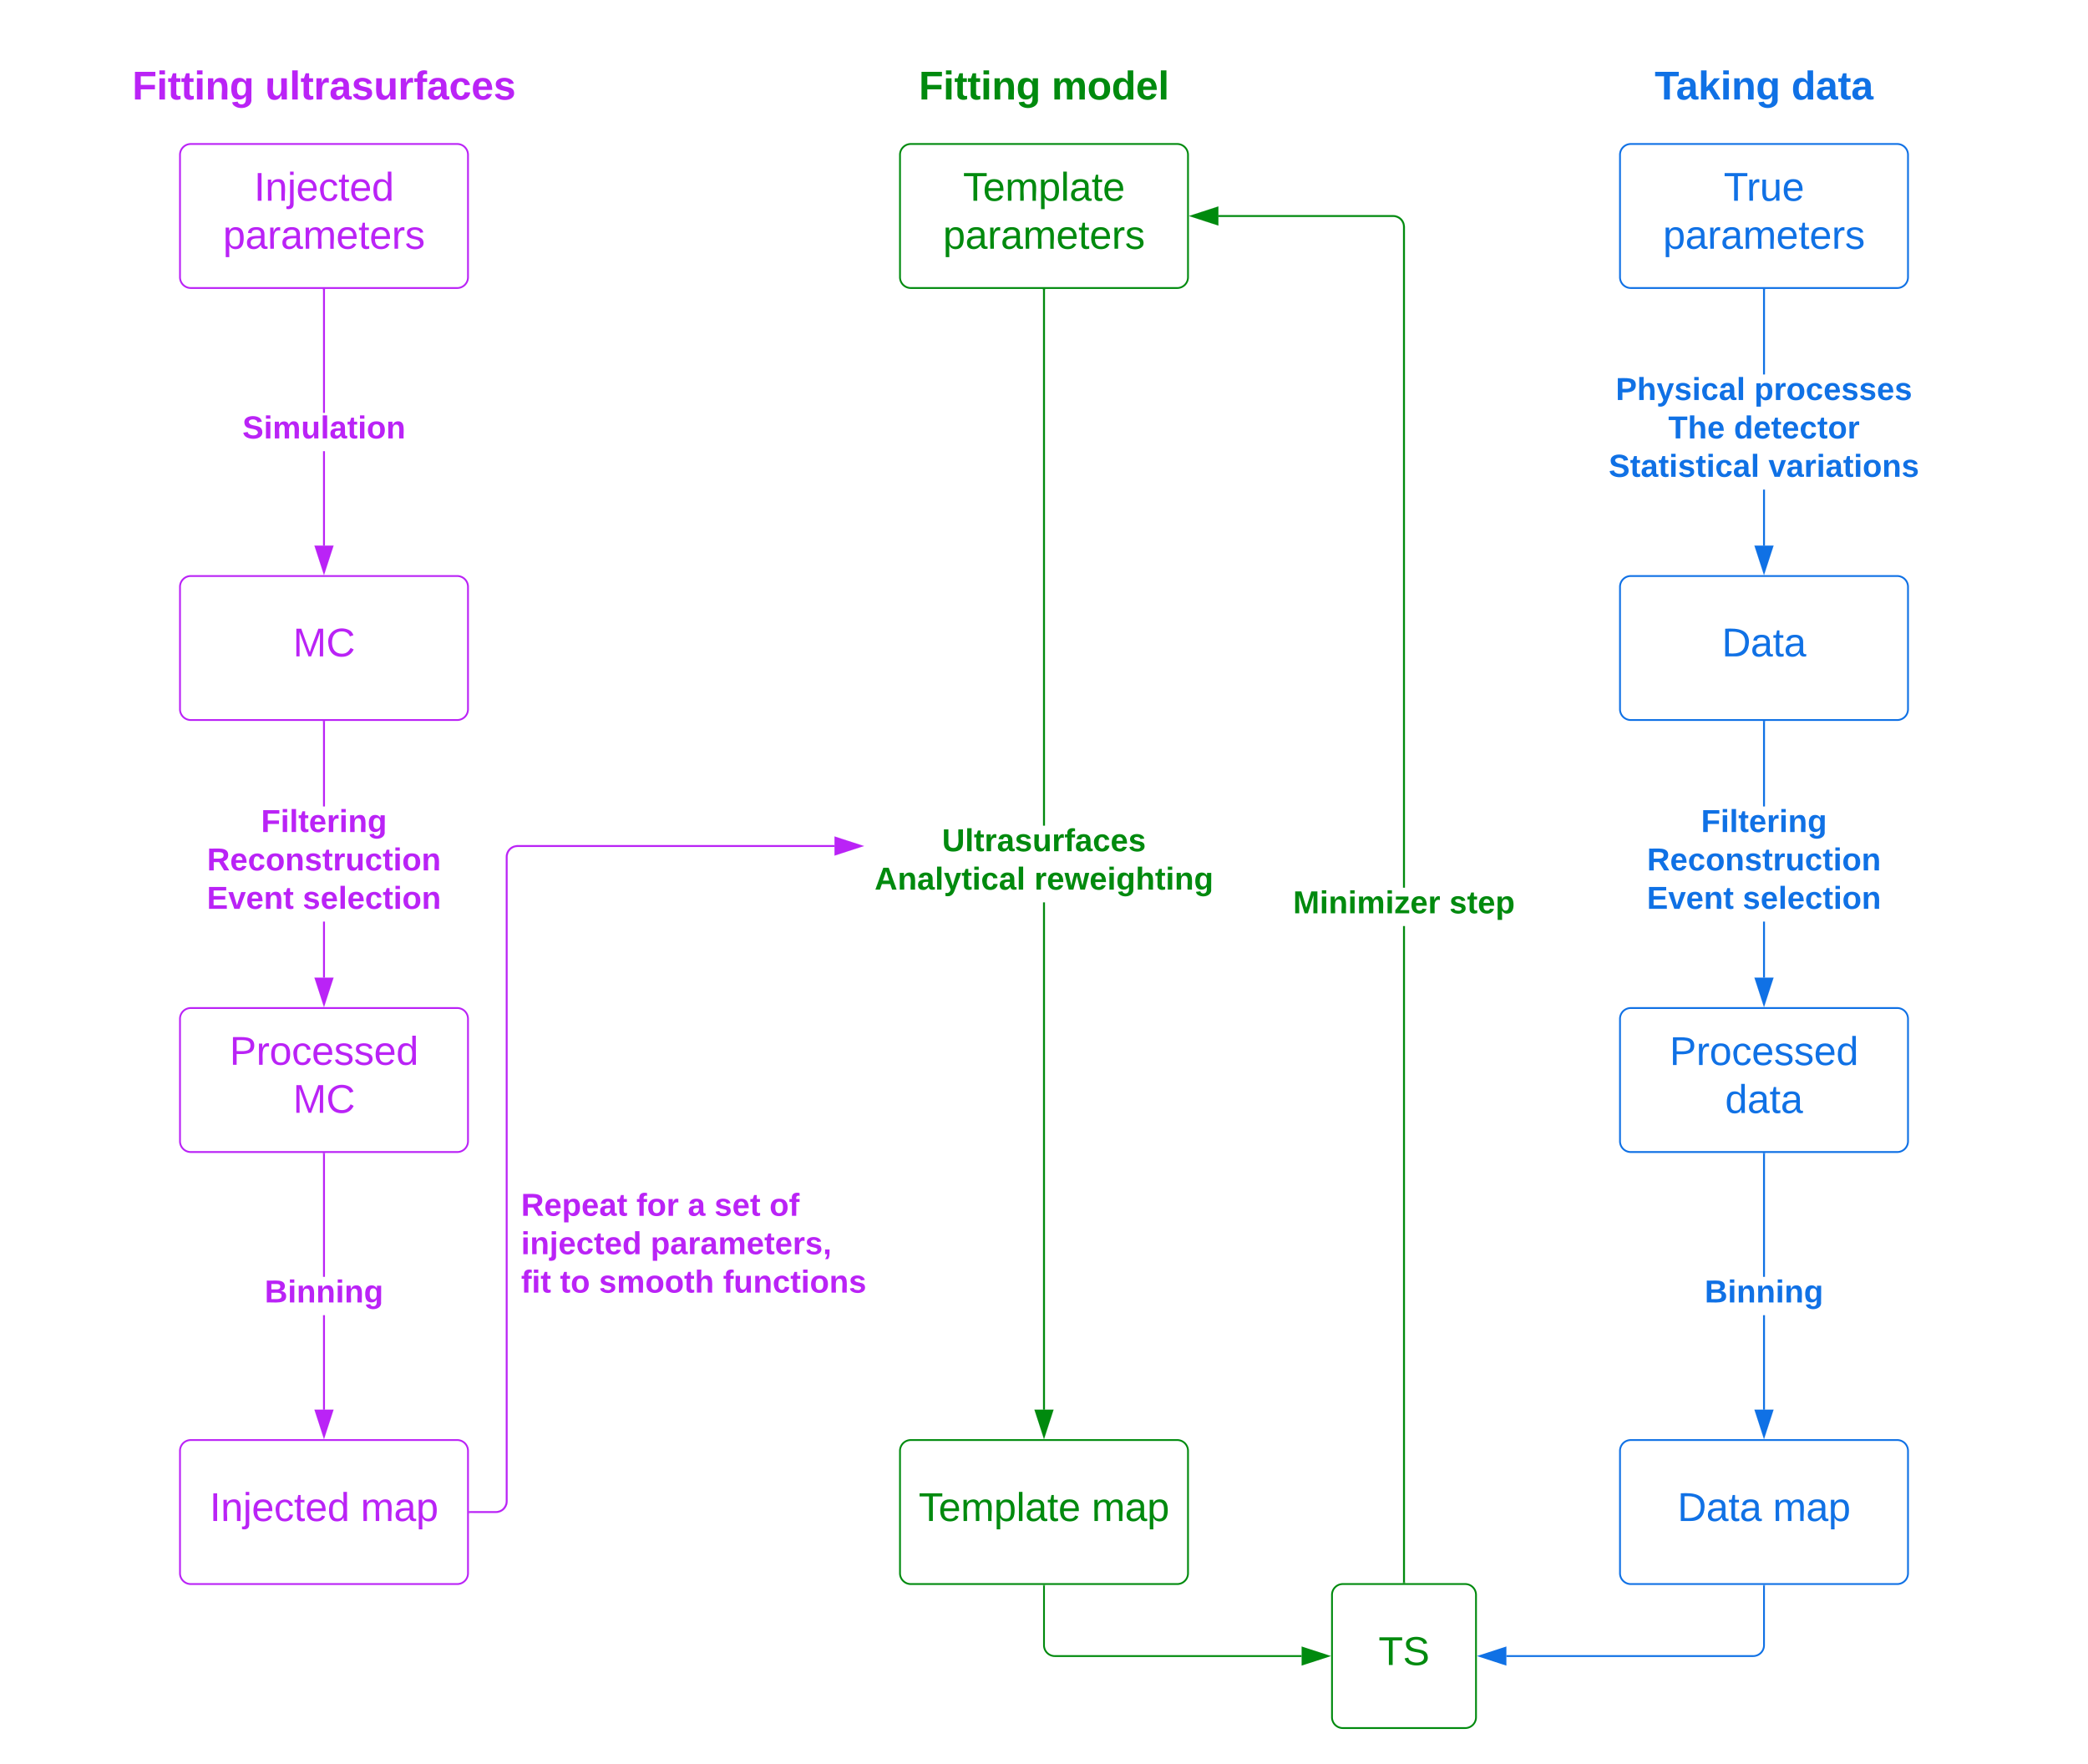 <svg xmlns="http://www.w3.org/2000/svg" xmlns:xlink="http://www.w3.org/1999/xlink" xmlns:lucid="lucid" width="1160" height="980"><g transform="translate(500 -480)" lucid:page-tab-id="0_0"><path d="M80.5 1263.12h-1v-281.8h1zm0-324.45h-1V641h1z" stroke="#008a0e" stroke-width=".05" fill="#008a0e"/><path d="M80.5 641h-1v-.5h1z" fill="#008a0e"/><path d="M80.53 641.04h-1.06v-.56h1.06zm-1-.5v.45h.94v-.48z" stroke="#008a0e" stroke-width=".05" fill="#008a0e"/><path d="M80 1277.88l-4.64-14.27 9.28.02z" fill="#008a0e"/><path d="M80 1279.5l-5.32-16.38h10.64zm-3.95-15.38l3.95 12.14 3.95-12.14z" stroke="#008a0e" stroke-width=".05" fill="#008a0e"/><use xlink:href="#a" transform="matrix(1,0,0,1,-14.123,938.667) translate(37.437 14.222)"/><use xlink:href="#b" transform="matrix(1,0,0,1,-14.123,938.667) translate(0.005 35.556)"/><use xlink:href="#c" transform="matrix(1,0,0,1,-14.123,938.667) translate(88.746 35.556)"/><path d="M0 566a6 6 0 0 1 6-6h148a6 6 0 0 1 6 6v68a6 6 0 0 1-6 6H6a6 6 0 0 1-6-6z" stroke="#008a0e" fill="#fff"/><use xlink:href="#d" transform="matrix(1,0,0,1,5,565) translate(30.031 26.528)"/><use xlink:href="#e" transform="matrix(1,0,0,1,5,565) translate(18.92 53.194)"/><path d="M400 566a6 6 0 0 1 6-6h148a6 6 0 0 1 6 6v68a6 6 0 0 1-6 6H406a6 6 0 0 1-6-6z" stroke="#1071e5" fill="#fff"/><use xlink:href="#f" transform="matrix(1,0,0,1,405,565) translate(52.623 26.528)"/><use xlink:href="#g" transform="matrix(1,0,0,1,405,565) translate(18.92 53.194)"/><path d="M0 1286a6 6 0 0 1 6-6h148a6 6 0 0 1 6 6v68a6 6 0 0 1-6 6H6a6 6 0 0 1-6-6z" stroke="#008a0e" fill="#fff"/><use xlink:href="#h" transform="matrix(1,0,0,1,5,1285) translate(5.37 39.965)"/><use xlink:href="#i" transform="matrix(1,0,0,1,5,1285) translate(101.481 39.965)"/><path d="M400 806a6 6 0 0 1 6-6h148a6 6 0 0 1 6 6v68a6 6 0 0 1-6 6H406a6 6 0 0 1-6-6z" stroke="#1071e5" fill="#fff"/><use xlink:href="#j" transform="matrix(1,0,0,1,405,805) translate(51.574 39.653)"/><path d="M400 1046a6 6 0 0 1 6-6h148a6 6 0 0 1 6 6v68a6 6 0 0 1-6 6H406a6 6 0 0 1-6-6z" stroke="#1071e5" fill="#fff"/><use xlink:href="#k" transform="matrix(1,0,0,1,405,1045) translate(22.562 26.653)"/><use xlink:href="#l" transform="matrix(1,0,0,1,405,1045) translate(53.395 53.319)"/><path d="M400 1286a6 6 0 0 1 6-6h148a6 6 0 0 1 6 6v68a6 6 0 0 1-6 6H406a6 6 0 0 1-6-6z" stroke="#1071e5" fill="#fff"/><use xlink:href="#m" transform="matrix(1,0,0,1,405,1285) translate(26.914 39.965)"/><use xlink:href="#n" transform="matrix(1,0,0,1,405,1285) translate(79.938 39.965)"/><path d="M240 1366a6 6 0 0 1 6-6h68a6 6 0 0 1 6 6v68a6 6 0 0 1-6 6h-68a6 6 0 0 1-6-6z" stroke="#008a0e" fill="#fff"/><use xlink:href="#o" transform="matrix(1,0,0,1,245,1365) translate(20.833 39.965)"/><path d="M480.5 783.12h-1V752h1zm0-95.12h-1v-47h1z" stroke="#1071e5" stroke-width=".05" fill="#1071e5"/><path d="M480.5 641h-1v-.5h1z" fill="#1071e5"/><path d="M480.52 641.04h-1.04v-.56h1.04zm-1-.5v.45h.96v-.48z" stroke="#1071e5" stroke-width=".05" fill="#1071e5"/><path d="M480 797.88l-4.63-14.26h9.26z" fill="#1071e5"/><path d="M480 799.5l-5.32-16.38h10.64zm-3.95-15.38l3.95 12.14 3.95-12.14z" stroke="#1071e5" stroke-width=".05" fill="#1071e5"/><use xlink:href="#p" transform="matrix(1,0,0,1,393.728,688) translate(3.882 14.222)"/><use xlink:href="#q" transform="matrix(1,0,0,1,393.728,688) translate(80.869 14.222)"/><use xlink:href="#r" transform="matrix(1,0,0,1,393.728,688) translate(33.091 35.556)"/><use xlink:href="#s" transform="matrix(1,0,0,1,393.728,688) translate(69.536 35.556)"/><use xlink:href="#t" transform="matrix(1,0,0,1,393.728,688) translate(0.005 56.889)"/><use xlink:href="#u" transform="matrix(1,0,0,1,393.728,688) translate(88.746 56.889)"/><path d="M480.5 1023.12h-1V992h1zm0-95.12h-1v-47h1z" stroke="#1071e5" stroke-width=".05" fill="#1071e5"/><path d="M480.5 881h-1v-.5h1z" fill="#1071e5"/><path d="M480.52 881.04h-1.04v-.56h1.04zm-1-.5v.45h.96v-.48z" stroke="#1071e5" stroke-width=".05" fill="#1071e5"/><path d="M480 1037.88l-4.63-14.26h9.26z" fill="#1071e5"/><path d="M480 1039.5l-5.32-16.38h10.64zm-3.95-15.38l3.95 12.14 3.95-12.14z" stroke="#1071e5" stroke-width=".05" fill="#1071e5"/><use xlink:href="#v" transform="matrix(1,0,0,1,414.938,928) translate(30.104 14.222)"/><use xlink:href="#w" transform="matrix(1,0,0,1,414.938,928) translate(0.079 35.556)"/><use xlink:href="#x" transform="matrix(1,0,0,1,414.938,928) translate(0.005 56.889)"/><use xlink:href="#y" transform="matrix(1,0,0,1,414.938,928) translate(53.24 56.889)"/><path d="M480.5 1263.12h-1v-52.45h1zm0-73.8h-1V1121h1z" stroke="#1071e5" stroke-width=".05" fill="#1071e5"/><path d="M480.5 1121h-1v-.5h1z" fill="#1071e5"/><path d="M480.52 1121.04h-1.04v-.57h1.04zm-1-.5v.45h.96v-.47z" stroke="#1071e5" stroke-width=".05" fill="#1071e5"/><path d="M480 1277.88l-4.63-14.26h9.26z" fill="#1071e5"/><path d="M480 1279.5l-5.32-16.38h10.64zm-3.95-15.38l3.95 12.14 3.95-12.14z" stroke="#1071e5" stroke-width=".05" fill="#1071e5"/><use xlink:href="#z" transform="matrix(1,0,0,1,447.037,1189.333) translate(0.005 14.222)"/><path d="M80 1361v33a6 6 0 0 0 6 6h137.12" stroke="#008a0e" fill="none"/><path d="M80.5 1361h-1v-.5h1z" stroke="#008a0e" stroke-width=".05" fill="#008a0e"/><path d="M237.88 1400l-14.26 4.63v-9.27z" stroke="#008a0e" fill="#008a0e"/><path d="M480 1361v33a6 6 0 0 1-6 6H336.88" stroke="#1071e5" fill="none"/><path d="M480.5 1361h-1v-.5h1z" stroke="#1071e5" stroke-width=".05" fill="#1071e5"/><path d="M322.12 1400l14.26-4.63v9.27z" stroke="#1071e5" fill="#1071e5"/><path d="M280.5 1359h-1V994.47h1zm-5.48-759.42l1 .24.93.4.87.52.78.66.66.78.53.87.38.94.24.98.08 1v367.16h-1V606.02l-.07-.88-.2-.84-.33-.8-.45-.73-.56-.66-.67-.55-.73-.45-.8-.33-.84-.2-.88-.07h-97.1v-1h97.14z" stroke="#008a0e" stroke-width=".05" fill="#008a0e"/><path d="M280.5 1359.5h-1v-.5h1z" fill="#008a0e"/><path d="M280.52 1359.53h-1.04v-.57h1.04zm-1-.52v.47h.96v-.46z" stroke="#008a0e" stroke-width=".05" fill="#008a0e"/><path d="M176.38 604.63L162.12 600l14.26-4.63z" fill="#008a0e"/><path d="M176.88 605.32L160.5 600l16.38-5.32zM163.74 600l12.14 3.95v-7.9z" stroke="#008a0e" stroke-width=".05" fill="#008a0e"/><use xlink:href="#A" transform="matrix(1,0,0,1,218.37,973.139) translate(0 14.222)"/><use xlink:href="#B" transform="matrix(1,0,0,1,218.37,973.139) translate(86.815 14.222)"/><path d="M-400 566a6 6 0 0 1 6-6h148a6 6 0 0 1 6 6v68a6 6 0 0 1-6 6h-148a6 6 0 0 1-6-6z" stroke="#ba23f6" fill="#fff"/><use xlink:href="#C" transform="matrix(1,0,0,1,-395,565) translate(36.142 26.528)"/><use xlink:href="#D" transform="matrix(1,0,0,1,-395,565) translate(18.92 53.194)"/><path d="M-400 806a6 6 0 0 1 6-6h148a6 6 0 0 1 6 6v68a6 6 0 0 1-6 6h-148a6 6 0 0 1-6-6z" stroke="#ba23f6" fill="#fff"/><use xlink:href="#E" transform="matrix(1,0,0,1,-395,805) translate(57.778 39.653)"/><path d="M-400 1046a6 6 0 0 1 6-6h148a6 6 0 0 1 6 6v68a6 6 0 0 1-6 6h-148a6 6 0 0 1-6-6z" stroke="#ba23f6" fill="#fff"/><use xlink:href="#F" transform="matrix(1,0,0,1,-395,1045) translate(22.562 26.528)"/><use xlink:href="#G" transform="matrix(1,0,0,1,-395,1045) translate(57.778 53.194)"/><path d="M-400 1286a6 6 0 0 1 6-6h148a6 6 0 0 1 6 6v68a6 6 0 0 1-6 6h-148a6 6 0 0 1-6-6z" stroke="#ba23f6" fill="#fff"/><use xlink:href="#H" transform="matrix(1,0,0,1,-395,1285) translate(11.481 39.965)"/><use xlink:href="#I" transform="matrix(1,0,0,1,-395,1285) translate(95.37 39.965)"/><path d="M-319.5 783.12h-1v-52.45h1zm0-73.8h-1V641h1z" stroke="#ba23f6" stroke-width=".05" fill="#ba23f6"/><path d="M-319.5 641h-1v-.5h1z" fill="#ba23f6"/><path d="M-319.48 641.04h-1.04v-.56h1.04zm-1-.5v.45h.96v-.48z" stroke="#ba23f6" stroke-width=".05" fill="#ba23f6"/><path d="M-320 797.88l-4.63-14.26h9.26z" fill="#ba23f6"/><path d="M-320 799.5l-5.32-16.38h10.64zm-3.95-15.38l3.95 12.14 3.95-12.14z" stroke="#ba23f6" stroke-width=".05" fill="#ba23f6"/><use xlink:href="#J" transform="matrix(1,0,0,1,-365.333,709.333) translate(0.005 14.222)"/><path d="M-319.5 1023.12h-1V992h1zm0-95.12h-1v-47h1z" stroke="#ba23f6" stroke-width=".05" fill="#ba23f6"/><path d="M-319.5 881h-1v-.5h1z" fill="#ba23f6"/><path d="M-319.48 881.04h-1.04v-.56h1.04zm-1-.5v.45h.96v-.48z" stroke="#ba23f6" stroke-width=".05" fill="#ba23f6"/><path d="M-320 1037.88l-4.63-14.26h9.26z" fill="#ba23f6"/><path d="M-320 1039.5l-5.32-16.38h10.64zm-3.95-15.38l3.95 12.14 3.95-12.14z" stroke="#ba23f6" stroke-width=".05" fill="#ba23f6"/><use xlink:href="#K" transform="matrix(1,0,0,1,-320,946.667) translate(0 17.778)"/><use xlink:href="#L" transform="matrix(1,0,0,1,-385.062,928) translate(30.104 14.222)"/><use xlink:href="#M" transform="matrix(1,0,0,1,-385.062,928) translate(0.079 35.556)"/><use xlink:href="#N" transform="matrix(1,0,0,1,-385.062,928) translate(0.005 56.889)"/><use xlink:href="#O" transform="matrix(1,0,0,1,-385.062,928) translate(53.24 56.889)"/><path d="M-319.5 1263.12h-1v-52.45h1zm0-73.8h-1V1121h1z" stroke="#ba23f6" stroke-width=".05" fill="#ba23f6"/><path d="M-319.5 1121h-1v-.5h1z" fill="#ba23f6"/><path d="M-319.48 1121.04h-1.04v-.57h1.04zm-1-.5v.45h.96v-.47z" stroke="#ba23f6" stroke-width=".05" fill="#ba23f6"/><path d="M-320 1277.88l-4.63-14.26h9.26z" fill="#ba23f6"/><path d="M-320 1279.5l-5.32-16.38h10.64zm-3.95-15.38l3.95 12.14 3.95-12.14z" stroke="#ba23f6" stroke-width=".05" fill="#ba23f6"/><g><use xlink:href="#P" transform="matrix(1,0,0,1,-352.963,1189.333) translate(0.005 14.222)"/></g><path d="M-36.38 950.5h-176.1l-.88.07-.84.2-.8.33-.73.45-.66.56-.55.67-.45.73-.33.8-.2.84-.07.88v358l-.08 1-.24 1-.4.93-.52.87-.66.78-.78.66-.87.53-.94.38-.98.24-1 .08H-239v-1h14.48l.88-.07.84-.2.8-.33.73-.45.66-.56.55-.67.45-.73.33-.8.2-.84.07-.88v-358l.08-1 .24-1 .4-.93.52-.87.66-.78.78-.66.87-.53.94-.38.98-.24 1-.08h176.14z" stroke="#ba23f6" stroke-width=".05" fill="#ba23f6"/><path d="M-239 1320.5h-.5v-1h.5z" fill="#ba23f6"/><path d="M-238.96 1320.53h-.56v-1.06h.56zm-.5-1v.94h.45v-.94z" stroke="#ba23f6" stroke-width=".05" fill="#ba23f6"/><path d="M-21.62 950l-14.26 4.63v-9.26z" fill="#ba23f6"/><path d="M-20 950l-16.38 5.32v-10.64zm-15.38 3.95l12.14-3.95-12.14-3.95z" stroke="#ba23f6" stroke-width=".05" fill="#ba23f6"/><g><use xlink:href="#Q" transform="matrix(1,0,0,1,-210.5,1141.197) translate(0 14.222)"/><use xlink:href="#R" transform="matrix(1,0,0,1,-210.5,1141.197) translate(64.049 14.222)"/><use xlink:href="#S" transform="matrix(1,0,0,1,-210.5,1141.197) translate(92.593 14.222)"/><use xlink:href="#T" transform="matrix(1,0,0,1,-210.5,1141.197) translate(107.407 14.222)"/><use xlink:href="#U" transform="matrix(1,0,0,1,-210.5,1141.197) translate(137.975 14.222)"/><use xlink:href="#V" transform="matrix(1,0,0,1,-210.5,1141.197) translate(0 35.556)"/><use xlink:href="#W" transform="matrix(1,0,0,1,-210.5,1141.197) translate(71.951 35.556)"/><use xlink:href="#X" transform="matrix(1,0,0,1,-210.5,1141.197) translate(0 56.889)"/><use xlink:href="#Y" transform="matrix(1,0,0,1,-210.5,1141.197) translate(21.63 56.889)"/><use xlink:href="#Z" transform="matrix(1,0,0,1,-210.5,1141.197) translate(43.259 56.889)"/><use xlink:href="#aa" transform="matrix(1,0,0,1,-210.5,1141.197) translate(112.198 56.889)"/></g><path d="M-480 506a6 6 0 0 1 6-6h308a6 6 0 0 1 6 6v48a6 6 0 0 1-6 6h-308a6 6 0 0 1-6-6z" stroke="#000" stroke-opacity="0" fill="#fff" fill-opacity="0"/><g><use xlink:href="#ab" transform="matrix(1,0,0,1,-475,505) translate(48.488 30.278)"/><use xlink:href="#ac" transform="matrix(1,0,0,1,-475,505) translate(122.253 30.278)"/></g><path d="M320 506a6 6 0 0 1 6-6h308a6 6 0 0 1 6 6v48a6 6 0 0 1-6 6H326a6 6 0 0 1-6-6z" stroke="#000" stroke-opacity="0" fill="#fff" fill-opacity="0"/><g><use xlink:href="#ad" transform="matrix(1,0,0,1,325,505) translate(94.259 30.278)"/><use xlink:href="#ae" transform="matrix(1,0,0,1,325,505) translate(170.185 30.278)"/></g><path d="M-80 506a6 6 0 0 1 6-6h308a6 6 0 0 1 6 6v48a6 6 0 0 1-6 6H-74a6 6 0 0 1-6-6z" stroke="#000" stroke-opacity="0" fill="#fff" fill-opacity="0"/><g><use xlink:href="#af" transform="matrix(1,0,0,1,-75,505) translate(85.463 30.278)"/><use xlink:href="#ag" transform="matrix(1,0,0,1,-75,505) translate(159.228 30.278)"/></g><defs><path fill="#008a0e" d="M238-95c0 69-44 99-111 99C63 4 22-25 22-93v-155h51v151c-1 38 19 59 55 60 90 1 49-130 58-211h52v153" id="ah"/><path fill="#008a0e" d="M25 0v-261h50V0H25" id="ai"/><path fill="#008a0e" d="M115-3C79 11 28 4 28-45v-112H4v-33h27l15-45h31v45h36v33H77v99c-1 23 16 31 38 25v30" id="aj"/><path fill="#008a0e" d="M135-150c-39-12-60 13-60 57V0H25l-1-190h47c2 13-1 29 3 40 6-28 27-53 61-41v41" id="ak"/><path fill="#008a0e" d="M133-34C117-15 103 5 69 4 32 3 11-16 11-54c-1-60 55-63 116-61 1-26-3-47-28-47-18 1-26 9-28 27l-52-2c7-38 36-58 82-57s74 22 75 68l1 82c-1 14 12 18 25 15v27c-30 8-71 5-69-32zm-48 3c29 0 43-24 42-57-32 0-66-3-65 30 0 17 8 27 23 27" id="al"/><path fill="#008a0e" d="M137-138c1-29-70-34-71-4 15 46 118 7 119 86 1 83-164 76-172 9l43-7c4 19 20 25 44 25 33 8 57-30 24-41C81-84 22-81 20-136c-2-80 154-74 161-7" id="am"/><path fill="#008a0e" d="M85 4C-2 5 27-109 22-190h50c7 57-23 150 33 157 60-5 35-97 40-157h50l1 190h-47c-2-12 1-28-3-38-12 25-28 42-61 42" id="an"/><path fill="#008a0e" d="M121-226c-27-7-43 5-38 36h38v33H83V0H34v-157H6v-33h28c-9-59 32-81 87-68v32" id="ao"/><path fill="#008a0e" d="M190-63c-7 42-38 67-86 67-59 0-84-38-90-98-12-110 154-137 174-36l-49 2c-2-19-15-32-35-32-30 0-35 28-38 64-6 74 65 87 74 30" id="ap"/><path fill="#008a0e" d="M185-48c-13 30-37 53-82 52C43 2 14-33 14-96s30-98 90-98c62 0 83 45 84 108H66c0 31 8 55 39 56 18 0 30-7 34-22zm-45-69c5-46-57-63-70-21-2 6-4 13-4 21h74" id="aq"/><g id="a"><use transform="matrix(0.049,0,0,0.049,0,0)" xlink:href="#ah"/><use transform="matrix(0.049,0,0,0.049,12.79,0)" xlink:href="#ai"/><use transform="matrix(0.049,0,0,0.049,17.728,0)" xlink:href="#aj"/><use transform="matrix(0.049,0,0,0.049,23.605,0)" xlink:href="#ak"/><use transform="matrix(0.049,0,0,0.049,30.519,0)" xlink:href="#al"/><use transform="matrix(0.049,0,0,0.049,40.395,0)" xlink:href="#am"/><use transform="matrix(0.049,0,0,0.049,50.272,0)" xlink:href="#an"/><use transform="matrix(0.049,0,0,0.049,61.086,0)" xlink:href="#ak"/><use transform="matrix(0.049,0,0,0.049,68,0)" xlink:href="#ao"/><use transform="matrix(0.049,0,0,0.049,73.877,0)" xlink:href="#al"/><use transform="matrix(0.049,0,0,0.049,83.753,0)" xlink:href="#ap"/><use transform="matrix(0.049,0,0,0.049,93.63,0)" xlink:href="#aq"/><use transform="matrix(0.049,0,0,0.049,103.506,0)" xlink:href="#am"/></g><path fill="#008a0e" d="M199 0l-22-63H83L61 0H9l90-248h61L250 0h-51zm-33-102l-36-108c-10 38-24 72-36 108h72" id="ar"/><path fill="#008a0e" d="M135-194c87-1 58 113 63 194h-50c-7-57 23-157-34-157-59 0-34 97-39 157H25l-1-190h47c2 12-1 28 3 38 12-26 28-41 61-42" id="as"/><path fill="#008a0e" d="M123 10C108 53 80 86 19 72V37c35 8 53-11 59-39L3-190h52l48 148c12-52 28-100 44-148h51" id="at"/><path fill="#008a0e" d="M25-224v-37h50v37H25zM25 0v-190h50V0H25" id="au"/><g id="b"><use transform="matrix(0.049,0,0,0.049,0,0)" xlink:href="#ar"/><use transform="matrix(0.049,0,0,0.049,12.79,0)" xlink:href="#as"/><use transform="matrix(0.049,0,0,0.049,23.605,0)" xlink:href="#al"/><use transform="matrix(0.049,0,0,0.049,33.481,0)" xlink:href="#ai"/><use transform="matrix(0.049,0,0,0.049,38.42,0)" xlink:href="#at"/><use transform="matrix(0.049,0,0,0.049,48.296,0)" xlink:href="#aj"/><use transform="matrix(0.049,0,0,0.049,54.173,0)" xlink:href="#au"/><use transform="matrix(0.049,0,0,0.049,59.111,0)" xlink:href="#ap"/><use transform="matrix(0.049,0,0,0.049,68.988,0)" xlink:href="#al"/><use transform="matrix(0.049,0,0,0.049,78.864,0)" xlink:href="#ai"/></g><path fill="#008a0e" d="M231 0h-52l-39-155L100 0H48L-1-190h46L77-45c9-52 24-97 36-145h53l37 145 32-145h46" id="av"/><path fill="#008a0e" d="M195-6C206 82 75 100 31 46c-4-6-6-13-8-21l49-6c3 16 16 24 34 25 40 0 42-37 40-79-11 22-30 35-61 35-53 0-70-43-70-97 0-56 18-96 73-97 30 0 46 14 59 34l2-30h47zm-90-29c32 0 41-27 41-63 0-35-9-62-40-62-32 0-39 29-40 63 0 36 9 62 39 62" id="aw"/><path fill="#008a0e" d="M114-157C55-157 80-60 75 0H25v-261h50l-1 109c12-26 28-41 61-42 86-1 58 113 63 194h-50c-7-57 23-157-34-157" id="ax"/><g id="c"><use transform="matrix(0.049,0,0,0.049,0,0)" xlink:href="#ak"/><use transform="matrix(0.049,0,0,0.049,6.914,0)" xlink:href="#aq"/><use transform="matrix(0.049,0,0,0.049,16.79,0)" xlink:href="#av"/><use transform="matrix(0.049,0,0,0.049,30.617,0)" xlink:href="#aq"/><use transform="matrix(0.049,0,0,0.049,40.494,0)" xlink:href="#au"/><use transform="matrix(0.049,0,0,0.049,45.432,0)" xlink:href="#aw"/><use transform="matrix(0.049,0,0,0.049,56.247,0)" xlink:href="#ax"/><use transform="matrix(0.049,0,0,0.049,67.062,0)" xlink:href="#aj"/><use transform="matrix(0.049,0,0,0.049,72.938,0)" xlink:href="#au"/><use transform="matrix(0.049,0,0,0.049,77.877,0)" xlink:href="#as"/><use transform="matrix(0.049,0,0,0.049,88.691,0)" xlink:href="#aw"/></g><path fill="#008a0e" d="M127-220V0H93v-220H8v-28h204v28h-85" id="ay"/><path fill="#008a0e" d="M100-194c63 0 86 42 84 106H49c0 40 14 67 53 68 26 1 43-12 49-29l28 8c-11 28-37 45-77 45C44 4 14-33 15-96c1-61 26-98 85-98zm52 81c6-60-76-77-97-28-3 7-6 17-6 28h103" id="az"/><path fill="#008a0e" d="M210-169c-67 3-38 105-44 169h-31v-121c0-29-5-50-35-48C34-165 62-65 56 0H25l-1-190h30c1 10-1 24 2 32 10-44 99-50 107 0 11-21 27-35 58-36 85-2 47 119 55 194h-31v-121c0-29-5-49-35-48" id="aA"/><path fill="#008a0e" d="M115-194c55 1 70 41 70 98S169 2 115 4C84 4 66-9 55-30l1 105H24l-1-265h31l2 30c10-21 28-34 59-34zm-8 174c40 0 45-34 45-75s-6-73-45-74c-42 0-51 32-51 76 0 43 10 73 51 73" id="aB"/><path fill="#008a0e" d="M24 0v-261h32V0H24" id="aC"/><path fill="#008a0e" d="M141-36C126-15 110 5 73 4 37 3 15-17 15-53c-1-64 63-63 125-63 3-35-9-54-41-54-24 1-41 7-42 31l-33-3c5-37 33-52 76-52 45 0 72 20 72 64v82c-1 20 7 32 28 27v20c-31 9-61-2-59-35zM48-53c0 20 12 33 32 33 41-3 63-29 60-74-43 2-92-5-92 41" id="aD"/><path fill="#008a0e" d="M59-47c-2 24 18 29 38 22v24C64 9 27 4 27-40v-127H5v-23h24l9-43h21v43h35v23H59v120" id="aE"/><g id="d"><use transform="matrix(0.062,0,0,0.062,0,0)" xlink:href="#ay"/><use transform="matrix(0.062,0,0,0.062,11.049,0)" xlink:href="#az"/><use transform="matrix(0.062,0,0,0.062,23.395,0)" xlink:href="#aA"/><use transform="matrix(0.062,0,0,0.062,41.852,0)" xlink:href="#aB"/><use transform="matrix(0.062,0,0,0.062,54.198,0)" xlink:href="#aC"/><use transform="matrix(0.062,0,0,0.062,59.074,0)" xlink:href="#aD"/><use transform="matrix(0.062,0,0,0.062,71.42,0)" xlink:href="#aE"/><use transform="matrix(0.062,0,0,0.062,77.593,0)" xlink:href="#az"/></g><path fill="#008a0e" d="M114-163C36-179 61-72 57 0H25l-1-190h30c1 12-1 29 2 39 6-27 23-49 58-41v29" id="aF"/><path fill="#008a0e" d="M135-143c-3-34-86-38-87 0 15 53 115 12 119 90S17 21 10-45l28-5c4 36 97 45 98 0-10-56-113-15-118-90-4-57 82-63 122-42 12 7 21 19 24 35" id="aG"/><g id="e"><use transform="matrix(0.062,0,0,0.062,0,0)" xlink:href="#aB"/><use transform="matrix(0.062,0,0,0.062,12.346,0)" xlink:href="#aD"/><use transform="matrix(0.062,0,0,0.062,24.691,0)" xlink:href="#aF"/><use transform="matrix(0.062,0,0,0.062,32.037,0)" xlink:href="#aD"/><use transform="matrix(0.062,0,0,0.062,44.383,0)" xlink:href="#aA"/><use transform="matrix(0.062,0,0,0.062,62.84,0)" xlink:href="#az"/><use transform="matrix(0.062,0,0,0.062,75.185,0)" xlink:href="#aE"/><use transform="matrix(0.062,0,0,0.062,81.358,0)" xlink:href="#az"/><use transform="matrix(0.062,0,0,0.062,93.704,0)" xlink:href="#aF"/><use transform="matrix(0.062,0,0,0.062,101.049,0)" xlink:href="#aG"/></g><path fill="#1071e5" d="M127-220V0H93v-220H8v-28h204v28h-85" id="aH"/><path fill="#1071e5" d="M114-163C36-179 61-72 57 0H25l-1-190h30c1 12-1 29 2 39 6-27 23-49 58-41v29" id="aI"/><path fill="#1071e5" d="M84 4C-5 8 30-112 23-190h32v120c0 31 7 50 39 49 72-2 45-101 50-169h31l1 190h-30c-1-10 1-25-2-33-11 22-28 36-60 37" id="aJ"/><path fill="#1071e5" d="M100-194c63 0 86 42 84 106H49c0 40 14 67 53 68 26 1 43-12 49-29l28 8c-11 28-37 45-77 45C44 4 14-33 15-96c1-61 26-98 85-98zm52 81c6-60-76-77-97-28-3 7-6 17-6 28h103" id="aK"/><g id="f"><use transform="matrix(0.062,0,0,0.062,0,0)" xlink:href="#aH"/><use transform="matrix(0.062,0,0,0.062,12.716,0)" xlink:href="#aI"/><use transform="matrix(0.062,0,0,0.062,20.062,0)" xlink:href="#aJ"/><use transform="matrix(0.062,0,0,0.062,32.407,0)" xlink:href="#aK"/></g><path fill="#1071e5" d="M115-194c55 1 70 41 70 98S169 2 115 4C84 4 66-9 55-30l1 105H24l-1-265h31l2 30c10-21 28-34 59-34zm-8 174c40 0 45-34 45-75s-6-73-45-74c-42 0-51 32-51 76 0 43 10 73 51 73" id="aL"/><path fill="#1071e5" d="M141-36C126-15 110 5 73 4 37 3 15-17 15-53c-1-64 63-63 125-63 3-35-9-54-41-54-24 1-41 7-42 31l-33-3c5-37 33-52 76-52 45 0 72 20 72 64v82c-1 20 7 32 28 27v20c-31 9-61-2-59-35zM48-53c0 20 12 33 32 33 41-3 63-29 60-74-43 2-92-5-92 41" id="aM"/><path fill="#1071e5" d="M210-169c-67 3-38 105-44 169h-31v-121c0-29-5-50-35-48C34-165 62-65 56 0H25l-1-190h30c1 10-1 24 2 32 10-44 99-50 107 0 11-21 27-35 58-36 85-2 47 119 55 194h-31v-121c0-29-5-49-35-48" id="aN"/><path fill="#1071e5" d="M59-47c-2 24 18 29 38 22v24C64 9 27 4 27-40v-127H5v-23h24l9-43h21v43h35v23H59v120" id="aO"/><path fill="#1071e5" d="M135-143c-3-34-86-38-87 0 15 53 115 12 119 90S17 21 10-45l28-5c4 36 97 45 98 0-10-56-113-15-118-90-4-57 82-63 122-42 12 7 21 19 24 35" id="aP"/><g id="g"><use transform="matrix(0.062,0,0,0.062,0,0)" xlink:href="#aL"/><use transform="matrix(0.062,0,0,0.062,12.346,0)" xlink:href="#aM"/><use transform="matrix(0.062,0,0,0.062,24.691,0)" xlink:href="#aI"/><use transform="matrix(0.062,0,0,0.062,32.037,0)" xlink:href="#aM"/><use transform="matrix(0.062,0,0,0.062,44.383,0)" xlink:href="#aN"/><use transform="matrix(0.062,0,0,0.062,62.84,0)" xlink:href="#aK"/><use transform="matrix(0.062,0,0,0.062,75.185,0)" xlink:href="#aO"/><use transform="matrix(0.062,0,0,0.062,81.358,0)" xlink:href="#aK"/><use transform="matrix(0.062,0,0,0.062,93.704,0)" xlink:href="#aI"/><use transform="matrix(0.062,0,0,0.062,101.049,0)" xlink:href="#aP"/></g><g id="h"><use transform="matrix(0.062,0,0,0.062,0,0)" xlink:href="#ay"/><use transform="matrix(0.062,0,0,0.062,11.049,0)" xlink:href="#az"/><use transform="matrix(0.062,0,0,0.062,23.395,0)" xlink:href="#aA"/><use transform="matrix(0.062,0,0,0.062,41.852,0)" xlink:href="#aB"/><use transform="matrix(0.062,0,0,0.062,54.198,0)" xlink:href="#aC"/><use transform="matrix(0.062,0,0,0.062,59.074,0)" xlink:href="#aD"/><use transform="matrix(0.062,0,0,0.062,71.42,0)" xlink:href="#aE"/><use transform="matrix(0.062,0,0,0.062,77.593,0)" xlink:href="#az"/></g><g id="i"><use transform="matrix(0.062,0,0,0.062,0,0)" xlink:href="#aA"/><use transform="matrix(0.062,0,0,0.062,18.457,0)" xlink:href="#aD"/><use transform="matrix(0.062,0,0,0.062,30.802,0)" xlink:href="#aB"/></g><path fill="#1071e5" d="M30-248c118-7 216 8 213 122C240-48 200 0 122 0H30v-248zM63-27c89 8 146-16 146-99s-60-101-146-95v194" id="aQ"/><g id="j"><use transform="matrix(0.062,0,0,0.062,0,0)" xlink:href="#aQ"/><use transform="matrix(0.062,0,0,0.062,15.988,0)" xlink:href="#aM"/><use transform="matrix(0.062,0,0,0.062,28.333,0)" xlink:href="#aO"/><use transform="matrix(0.062,0,0,0.062,34.506,0)" xlink:href="#aM"/></g><path fill="#1071e5" d="M30-248c87 1 191-15 191 75 0 78-77 80-158 76V0H30v-248zm33 125c57 0 124 11 124-50 0-59-68-47-124-48v98" id="aR"/><path fill="#1071e5" d="M100-194c62-1 85 37 85 99 1 63-27 99-86 99S16-35 15-95c0-66 28-99 85-99zM99-20c44 1 53-31 53-75 0-43-8-75-51-75s-53 32-53 75 10 74 51 75" id="aS"/><path fill="#1071e5" d="M96-169c-40 0-48 33-48 73s9 75 48 75c24 0 41-14 43-38l32 2c-6 37-31 61-74 61-59 0-76-41-82-99-10-93 101-131 147-64 4 7 5 14 7 22l-32 3c-4-21-16-35-41-35" id="aT"/><path fill="#1071e5" d="M85-194c31 0 48 13 60 33l-1-100h32l1 261h-30c-2-10 0-23-3-31C134-8 116 4 85 4 32 4 16-35 15-94c0-66 23-100 70-100zm9 24c-40 0-46 34-46 75 0 40 6 74 45 74 42 0 51-32 51-76 0-42-9-74-50-73" id="aU"/><g id="k"><use transform="matrix(0.062,0,0,0.062,0,0)" xlink:href="#aR"/><use transform="matrix(0.062,0,0,0.062,14.815,0)" xlink:href="#aI"/><use transform="matrix(0.062,0,0,0.062,22.16,0)" xlink:href="#aS"/><use transform="matrix(0.062,0,0,0.062,34.506,0)" xlink:href="#aT"/><use transform="matrix(0.062,0,0,0.062,45.617,0)" xlink:href="#aK"/><use transform="matrix(0.062,0,0,0.062,57.963,0)" xlink:href="#aP"/><use transform="matrix(0.062,0,0,0.062,69.074,0)" xlink:href="#aP"/><use transform="matrix(0.062,0,0,0.062,80.185,0)" xlink:href="#aK"/><use transform="matrix(0.062,0,0,0.062,92.531,0)" xlink:href="#aU"/></g><g id="l"><use transform="matrix(0.062,0,0,0.062,0,0)" xlink:href="#aU"/><use transform="matrix(0.062,0,0,0.062,12.346,0)" xlink:href="#aM"/><use transform="matrix(0.062,0,0,0.062,24.691,0)" xlink:href="#aO"/><use transform="matrix(0.062,0,0,0.062,30.864,0)" xlink:href="#aM"/></g><g id="m"><use transform="matrix(0.062,0,0,0.062,0,0)" xlink:href="#aQ"/><use transform="matrix(0.062,0,0,0.062,15.988,0)" xlink:href="#aM"/><use transform="matrix(0.062,0,0,0.062,28.333,0)" xlink:href="#aO"/><use transform="matrix(0.062,0,0,0.062,34.506,0)" xlink:href="#aM"/></g><g id="n"><use transform="matrix(0.062,0,0,0.062,0,0)" xlink:href="#aN"/><use transform="matrix(0.062,0,0,0.062,18.457,0)" xlink:href="#aM"/><use transform="matrix(0.062,0,0,0.062,30.802,0)" xlink:href="#aL"/></g><path fill="#008a0e" d="M185-189c-5-48-123-54-124 2 14 75 158 14 163 119 3 78-121 87-175 55-17-10-28-26-33-46l33-7c5 56 141 63 141-1 0-78-155-14-162-118-5-82 145-84 179-34 5 7 8 16 11 25" id="aV"/><g id="o"><use transform="matrix(0.062,0,0,0.062,0,0)" xlink:href="#ay"/><use transform="matrix(0.062,0,0,0.062,13.519,0)" xlink:href="#aV"/></g><path fill="#1071e5" d="M24-248c93 1 206-16 204 79-1 75-69 88-152 82V0H24v-248zm52 121c47 0 100 7 100-41 0-47-54-39-100-39v80" id="aW"/><path fill="#1071e5" d="M114-157C55-157 80-60 75 0H25v-261h50l-1 109c12-26 28-41 61-42 86-1 58 113 63 194h-50c-7-57 23-157-34-157" id="aX"/><path fill="#1071e5" d="M123 10C108 53 80 86 19 72V37c35 8 53-11 59-39L3-190h52l48 148c12-52 28-100 44-148h51" id="aY"/><path fill="#1071e5" d="M137-138c1-29-70-34-71-4 15 46 118 7 119 86 1 83-164 76-172 9l43-7c4 19 20 25 44 25 33 8 57-30 24-41C81-84 22-81 20-136c-2-80 154-74 161-7" id="aZ"/><path fill="#1071e5" d="M25-224v-37h50v37H25zM25 0v-190h50V0H25" id="ba"/><path fill="#1071e5" d="M190-63c-7 42-38 67-86 67-59 0-84-38-90-98-12-110 154-137 174-36l-49 2c-2-19-15-32-35-32-30 0-35 28-38 64-6 74 65 87 74 30" id="bb"/><path fill="#1071e5" d="M133-34C117-15 103 5 69 4 32 3 11-16 11-54c-1-60 55-63 116-61 1-26-3-47-28-47-18 1-26 9-28 27l-52-2c7-38 36-58 82-57s74 22 75 68l1 82c-1 14 12 18 25 15v27c-30 8-71 5-69-32zm-48 3c29 0 43-24 42-57-32 0-66-3-65 30 0 17 8 27 23 27" id="bc"/><path fill="#1071e5" d="M25 0v-261h50V0H25" id="bd"/><g id="p"><use transform="matrix(0.049,0,0,0.049,0,0)" xlink:href="#aW"/><use transform="matrix(0.049,0,0,0.049,11.852,0)" xlink:href="#aX"/><use transform="matrix(0.049,0,0,0.049,22.667,0)" xlink:href="#aY"/><use transform="matrix(0.049,0,0,0.049,32.543,0)" xlink:href="#aZ"/><use transform="matrix(0.049,0,0,0.049,42.42,0)" xlink:href="#ba"/><use transform="matrix(0.049,0,0,0.049,47.358,0)" xlink:href="#bb"/><use transform="matrix(0.049,0,0,0.049,57.235,0)" xlink:href="#bc"/><use transform="matrix(0.049,0,0,0.049,67.111,0)" xlink:href="#bd"/></g><path fill="#1071e5" d="M135-194c53 0 70 44 70 98 0 56-19 98-73 100-31 1-45-17-59-34 3 33 2 69 2 105H25l-1-265h48c2 10 0 23 3 31 11-24 29-35 60-35zM114-30c33 0 39-31 40-66 0-38-9-64-40-64-56 0-55 130 0 130" id="be"/><path fill="#1071e5" d="M135-150c-39-12-60 13-60 57V0H25l-1-190h47c2 13-1 29 3 40 6-28 27-53 61-41v41" id="bf"/><path fill="#1071e5" d="M110-194c64 0 96 36 96 99 0 64-35 99-97 99-61 0-95-36-95-99 0-62 34-99 96-99zm-1 164c35 0 45-28 45-65 0-40-10-65-43-65-34 0-45 26-45 65 0 36 10 65 43 65" id="bg"/><path fill="#1071e5" d="M185-48c-13 30-37 53-82 52C43 2 14-33 14-96s30-98 90-98c62 0 83 45 84 108H66c0 31 8 55 39 56 18 0 30-7 34-22zm-45-69c5-46-57-63-70-21-2 6-4 13-4 21h74" id="bh"/><g id="q"><use transform="matrix(0.049,0,0,0.049,0,0)" xlink:href="#be"/><use transform="matrix(0.049,0,0,0.049,10.815,0)" xlink:href="#bf"/><use transform="matrix(0.049,0,0,0.049,17.728,0)" xlink:href="#bg"/><use transform="matrix(0.049,0,0,0.049,28.543,0)" xlink:href="#bb"/><use transform="matrix(0.049,0,0,0.049,38.42,0)" xlink:href="#bh"/><use transform="matrix(0.049,0,0,0.049,48.296,0)" xlink:href="#aZ"/><use transform="matrix(0.049,0,0,0.049,58.173,0)" xlink:href="#aZ"/><use transform="matrix(0.049,0,0,0.049,68.049,0)" xlink:href="#bh"/><use transform="matrix(0.049,0,0,0.049,77.926,0)" xlink:href="#aZ"/></g><path fill="#1071e5" d="M136-208V0H84v-208H4v-40h212v40h-80" id="bi"/><g id="r"><use transform="matrix(0.049,0,0,0.049,0,0)" xlink:href="#bi"/><use transform="matrix(0.049,0,0,0.049,10.815,0)" xlink:href="#aX"/><use transform="matrix(0.049,0,0,0.049,21.63,0)" xlink:href="#bh"/></g><path fill="#1071e5" d="M88-194c31-1 46 15 58 34l-1-101h50l1 261h-48c-2-10 0-23-3-31C134-8 116 4 84 4 32 4 16-41 15-95c0-56 19-97 73-99zm17 164c33 0 40-30 41-66 1-37-9-64-41-64s-38 30-39 65c0 43 13 65 39 65" id="bj"/><path fill="#1071e5" d="M115-3C79 11 28 4 28-45v-112H4v-33h27l15-45h31v45h36v33H77v99c-1 23 16 31 38 25v30" id="bk"/><g id="s"><use transform="matrix(0.049,0,0,0.049,0,0)" xlink:href="#bj"/><use transform="matrix(0.049,0,0,0.049,10.815,0)" xlink:href="#bh"/><use transform="matrix(0.049,0,0,0.049,20.691,0)" xlink:href="#bk"/><use transform="matrix(0.049,0,0,0.049,26.568,0)" xlink:href="#bh"/><use transform="matrix(0.049,0,0,0.049,36.444,0)" xlink:href="#bb"/><use transform="matrix(0.049,0,0,0.049,46.321,0)" xlink:href="#bk"/><use transform="matrix(0.049,0,0,0.049,52.198,0)" xlink:href="#bg"/><use transform="matrix(0.049,0,0,0.049,63.012,0)" xlink:href="#bf"/></g><path fill="#1071e5" d="M169-182c-1-43-94-46-97-3 18 66 151 10 154 114 3 95-165 93-204 36-6-8-10-19-12-30l50-8c3 46 112 56 116 5-17-69-150-10-154-114-4-87 153-88 188-35 5 8 8 18 10 28" id="bl"/><g id="t"><use transform="matrix(0.049,0,0,0.049,0,0)" xlink:href="#bl"/><use transform="matrix(0.049,0,0,0.049,11.852,0)" xlink:href="#bk"/><use transform="matrix(0.049,0,0,0.049,17.728,0)" xlink:href="#bc"/><use transform="matrix(0.049,0,0,0.049,27.605,0)" xlink:href="#bk"/><use transform="matrix(0.049,0,0,0.049,33.481,0)" xlink:href="#ba"/><use transform="matrix(0.049,0,0,0.049,38.42,0)" xlink:href="#aZ"/><use transform="matrix(0.049,0,0,0.049,48.296,0)" xlink:href="#bk"/><use transform="matrix(0.049,0,0,0.049,54.173,0)" xlink:href="#ba"/><use transform="matrix(0.049,0,0,0.049,59.111,0)" xlink:href="#bb"/><use transform="matrix(0.049,0,0,0.049,68.988,0)" xlink:href="#bc"/><use transform="matrix(0.049,0,0,0.049,78.864,0)" xlink:href="#bd"/></g><path fill="#1071e5" d="M128 0H69L1-190h53L99-40l48-150h52" id="bm"/><path fill="#1071e5" d="M135-194c87-1 58 113 63 194h-50c-7-57 23-157-34-157-59 0-34 97-39 157H25l-1-190h47c2 12-1 28 3 38 12-26 28-41 61-42" id="bn"/><g id="u"><use transform="matrix(0.049,0,0,0.049,0,0)" xlink:href="#bm"/><use transform="matrix(0.049,0,0,0.049,9.877,0)" xlink:href="#bc"/><use transform="matrix(0.049,0,0,0.049,19.753,0)" xlink:href="#bf"/><use transform="matrix(0.049,0,0,0.049,26.667,0)" xlink:href="#ba"/><use transform="matrix(0.049,0,0,0.049,31.605,0)" xlink:href="#bc"/><use transform="matrix(0.049,0,0,0.049,41.481,0)" xlink:href="#bk"/><use transform="matrix(0.049,0,0,0.049,47.358,0)" xlink:href="#ba"/><use transform="matrix(0.049,0,0,0.049,52.296,0)" xlink:href="#bg"/><use transform="matrix(0.049,0,0,0.049,63.111,0)" xlink:href="#bn"/><use transform="matrix(0.049,0,0,0.049,73.926,0)" xlink:href="#aZ"/></g><path fill="#1071e5" d="M76-208v77h127v40H76V0H24v-248h183v40H76" id="bo"/><path fill="#1071e5" d="M195-6C206 82 75 100 31 46c-4-6-6-13-8-21l49-6c3 16 16 24 34 25 40 0 42-37 40-79-11 22-30 35-61 35-53 0-70-43-70-97 0-56 18-96 73-97 30 0 46 14 59 34l2-30h47zm-90-29c32 0 41-27 41-63 0-35-9-62-40-62-32 0-39 29-40 63 0 36 9 62 39 62" id="bp"/><g id="v"><use transform="matrix(0.049,0,0,0.049,0,0)" xlink:href="#bo"/><use transform="matrix(0.049,0,0,0.049,10.815,0)" xlink:href="#ba"/><use transform="matrix(0.049,0,0,0.049,15.753,0)" xlink:href="#bd"/><use transform="matrix(0.049,0,0,0.049,20.691,0)" xlink:href="#bk"/><use transform="matrix(0.049,0,0,0.049,26.568,0)" xlink:href="#bh"/><use transform="matrix(0.049,0,0,0.049,36.444,0)" xlink:href="#bf"/><use transform="matrix(0.049,0,0,0.049,43.358,0)" xlink:href="#ba"/><use transform="matrix(0.049,0,0,0.049,48.296,0)" xlink:href="#bn"/><use transform="matrix(0.049,0,0,0.049,59.111,0)" xlink:href="#bp"/></g><path fill="#1071e5" d="M240-174c0 40-23 61-54 70L253 0h-59l-57-94H76V0H24v-248c93 4 217-23 216 74zM76-134c48-2 112 12 112-38 0-48-66-32-112-35v73" id="bq"/><path fill="#1071e5" d="M85 4C-2 5 27-109 22-190h50c7 57-23 150 33 157 60-5 35-97 40-157h50l1 190h-47c-2-12 1-28-3-38-12 25-28 42-61 42" id="br"/><g id="w"><use transform="matrix(0.049,0,0,0.049,0,0)" xlink:href="#bq"/><use transform="matrix(0.049,0,0,0.049,12.79,0)" xlink:href="#bh"/><use transform="matrix(0.049,0,0,0.049,22.667,0)" xlink:href="#bb"/><use transform="matrix(0.049,0,0,0.049,32.543,0)" xlink:href="#bg"/><use transform="matrix(0.049,0,0,0.049,43.358,0)" xlink:href="#bn"/><use transform="matrix(0.049,0,0,0.049,54.173,0)" xlink:href="#aZ"/><use transform="matrix(0.049,0,0,0.049,64.049,0)" xlink:href="#bk"/><use transform="matrix(0.049,0,0,0.049,69.926,0)" xlink:href="#bf"/><use transform="matrix(0.049,0,0,0.049,76.84,0)" xlink:href="#br"/><use transform="matrix(0.049,0,0,0.049,87.654,0)" xlink:href="#bb"/><use transform="matrix(0.049,0,0,0.049,97.531,0)" xlink:href="#bk"/><use transform="matrix(0.049,0,0,0.049,103.407,0)" xlink:href="#ba"/><use transform="matrix(0.049,0,0,0.049,108.346,0)" xlink:href="#bg"/><use transform="matrix(0.049,0,0,0.049,119.16,0)" xlink:href="#bn"/></g><path fill="#1071e5" d="M24 0v-248h195v40H76v63h132v40H76v65h150V0H24" id="bs"/><g id="x"><use transform="matrix(0.049,0,0,0.049,0,0)" xlink:href="#bs"/><use transform="matrix(0.049,0,0,0.049,11.852,0)" xlink:href="#bm"/><use transform="matrix(0.049,0,0,0.049,21.728,0)" xlink:href="#bh"/><use transform="matrix(0.049,0,0,0.049,31.605,0)" xlink:href="#bn"/><use transform="matrix(0.049,0,0,0.049,42.42,0)" xlink:href="#bk"/></g><g id="y"><use transform="matrix(0.049,0,0,0.049,0,0)" xlink:href="#aZ"/><use transform="matrix(0.049,0,0,0.049,9.877,0)" xlink:href="#bh"/><use transform="matrix(0.049,0,0,0.049,19.753,0)" xlink:href="#bd"/><use transform="matrix(0.049,0,0,0.049,24.691,0)" xlink:href="#bh"/><use transform="matrix(0.049,0,0,0.049,34.568,0)" xlink:href="#bb"/><use transform="matrix(0.049,0,0,0.049,44.444,0)" xlink:href="#bk"/><use transform="matrix(0.049,0,0,0.049,50.321,0)" xlink:href="#ba"/><use transform="matrix(0.049,0,0,0.049,55.259,0)" xlink:href="#bg"/><use transform="matrix(0.049,0,0,0.049,66.074,0)" xlink:href="#bn"/></g><path fill="#1071e5" d="M182-130c37 4 62 22 62 59C244 23 116-4 24 0v-248c84 5 203-23 205 63 0 31-19 50-47 55zM76-148c40-3 101 13 101-30 0-44-60-28-101-31v61zm0 110c48-3 116 14 116-37 0-48-69-32-116-35v72" id="bt"/><g id="z"><use transform="matrix(0.049,0,0,0.049,0,0)" xlink:href="#bt"/><use transform="matrix(0.049,0,0,0.049,12.79,0)" xlink:href="#ba"/><use transform="matrix(0.049,0,0,0.049,17.728,0)" xlink:href="#bn"/><use transform="matrix(0.049,0,0,0.049,28.543,0)" xlink:href="#bn"/><use transform="matrix(0.049,0,0,0.049,39.358,0)" xlink:href="#ba"/><use transform="matrix(0.049,0,0,0.049,44.296,0)" xlink:href="#bn"/><use transform="matrix(0.049,0,0,0.049,55.111,0)" xlink:href="#bp"/></g><path fill="#008a0e" d="M230 0l2-204L168 0h-37L68-204 70 0H24v-248h70l56 185 57-185h69V0h-46" id="bu"/><path fill="#008a0e" d="M220-157c-53 9-28 100-34 157h-49v-107c1-27-5-49-29-50C55-147 81-57 75 0H25l-1-190h47c2 12-1 28 3 38 10-53 101-56 108 0 13-22 24-43 59-42 82 1 51 116 57 194h-49v-107c-1-25-5-48-29-50" id="bv"/><path fill="#008a0e" d="M12 0v-35l95-120H19v-35h142v35L67-36h103V0H12" id="bw"/><g id="A"><use transform="matrix(0.049,0,0,0.049,0,0)" xlink:href="#bu"/><use transform="matrix(0.049,0,0,0.049,14.765,0)" xlink:href="#au"/><use transform="matrix(0.049,0,0,0.049,19.704,0)" xlink:href="#as"/><use transform="matrix(0.049,0,0,0.049,30.519,0)" xlink:href="#au"/><use transform="matrix(0.049,0,0,0.049,35.457,0)" xlink:href="#bv"/><use transform="matrix(0.049,0,0,0.049,51.259,0)" xlink:href="#au"/><use transform="matrix(0.049,0,0,0.049,56.198,0)" xlink:href="#bw"/><use transform="matrix(0.049,0,0,0.049,65.086,0)" xlink:href="#aq"/><use transform="matrix(0.049,0,0,0.049,74.963,0)" xlink:href="#ak"/></g><path fill="#008a0e" d="M135-194c53 0 70 44 70 98 0 56-19 98-73 100-31 1-45-17-59-34 3 33 2 69 2 105H25l-1-265h48c2 10 0 23 3 31 11-24 29-35 60-35zM114-30c33 0 39-31 40-66 0-38-9-64-40-64-56 0-55 130 0 130" id="bx"/><g id="B"><use transform="matrix(0.049,0,0,0.049,0,0)" xlink:href="#am"/><use transform="matrix(0.049,0,0,0.049,9.877,0)" xlink:href="#aj"/><use transform="matrix(0.049,0,0,0.049,15.753,0)" xlink:href="#aq"/><use transform="matrix(0.049,0,0,0.049,25.63,0)" xlink:href="#bx"/></g><path fill="#ba23f6" d="M33 0v-248h34V0H33" id="by"/><path fill="#ba23f6" d="M117-194c89-4 53 116 60 194h-32v-121c0-31-8-49-39-48C34-167 62-67 57 0H25l-1-190h30c1 10-1 24 2 32 11-22 29-35 61-36" id="bz"/><path fill="#ba23f6" d="M24-231v-30h32v30H24zM-9 49c24 4 33-6 33-30v-209h32V24c2 40-23 58-65 49V49" id="bA"/><path fill="#ba23f6" d="M100-194c63 0 86 42 84 106H49c0 40 14 67 53 68 26 1 43-12 49-29l28 8c-11 28-37 45-77 45C44 4 14-33 15-96c1-61 26-98 85-98zm52 81c6-60-76-77-97-28-3 7-6 17-6 28h103" id="bB"/><path fill="#ba23f6" d="M96-169c-40 0-48 33-48 73s9 75 48 75c24 0 41-14 43-38l32 2c-6 37-31 61-74 61-59 0-76-41-82-99-10-93 101-131 147-64 4 7 5 14 7 22l-32 3c-4-21-16-35-41-35" id="bC"/><path fill="#ba23f6" d="M59-47c-2 24 18 29 38 22v24C64 9 27 4 27-40v-127H5v-23h24l9-43h21v43h35v23H59v120" id="bD"/><path fill="#ba23f6" d="M85-194c31 0 48 13 60 33l-1-100h32l1 261h-30c-2-10 0-23-3-31C134-8 116 4 85 4 32 4 16-35 15-94c0-66 23-100 70-100zm9 24c-40 0-46 34-46 75 0 40 6 74 45 74 42 0 51-32 51-76 0-42-9-74-50-73" id="bE"/><g id="C"><use transform="matrix(0.062,0,0,0.062,0,0)" xlink:href="#by"/><use transform="matrix(0.062,0,0,0.062,6.173,0)" xlink:href="#bz"/><use transform="matrix(0.062,0,0,0.062,18.519,0)" xlink:href="#bA"/><use transform="matrix(0.062,0,0,0.062,23.395,0)" xlink:href="#bB"/><use transform="matrix(0.062,0,0,0.062,35.741,0)" xlink:href="#bC"/><use transform="matrix(0.062,0,0,0.062,46.852,0)" xlink:href="#bD"/><use transform="matrix(0.062,0,0,0.062,53.025,0)" xlink:href="#bB"/><use transform="matrix(0.062,0,0,0.062,65.37,0)" xlink:href="#bE"/></g><path fill="#ba23f6" d="M115-194c55 1 70 41 70 98S169 2 115 4C84 4 66-9 55-30l1 105H24l-1-265h31l2 30c10-21 28-34 59-34zm-8 174c40 0 45-34 45-75s-6-73-45-74c-42 0-51 32-51 76 0 43 10 73 51 73" id="bF"/><path fill="#ba23f6" d="M141-36C126-15 110 5 73 4 37 3 15-17 15-53c-1-64 63-63 125-63 3-35-9-54-41-54-24 1-41 7-42 31l-33-3c5-37 33-52 76-52 45 0 72 20 72 64v82c-1 20 7 32 28 27v20c-31 9-61-2-59-35zM48-53c0 20 12 33 32 33 41-3 63-29 60-74-43 2-92-5-92 41" id="bG"/><path fill="#ba23f6" d="M114-163C36-179 61-72 57 0H25l-1-190h30c1 12-1 29 2 39 6-27 23-49 58-41v29" id="bH"/><path fill="#ba23f6" d="M210-169c-67 3-38 105-44 169h-31v-121c0-29-5-50-35-48C34-165 62-65 56 0H25l-1-190h30c1 10-1 24 2 32 10-44 99-50 107 0 11-21 27-35 58-36 85-2 47 119 55 194h-31v-121c0-29-5-49-35-48" id="bI"/><path fill="#ba23f6" d="M135-143c-3-34-86-38-87 0 15 53 115 12 119 90S17 21 10-45l28-5c4 36 97 45 98 0-10-56-113-15-118-90-4-57 82-63 122-42 12 7 21 19 24 35" id="bJ"/><g id="D"><use transform="matrix(0.062,0,0,0.062,0,0)" xlink:href="#bF"/><use transform="matrix(0.062,0,0,0.062,12.346,0)" xlink:href="#bG"/><use transform="matrix(0.062,0,0,0.062,24.691,0)" xlink:href="#bH"/><use transform="matrix(0.062,0,0,0.062,32.037,0)" xlink:href="#bG"/><use transform="matrix(0.062,0,0,0.062,44.383,0)" xlink:href="#bI"/><use transform="matrix(0.062,0,0,0.062,62.84,0)" xlink:href="#bB"/><use transform="matrix(0.062,0,0,0.062,75.185,0)" xlink:href="#bD"/><use transform="matrix(0.062,0,0,0.062,81.358,0)" xlink:href="#bB"/><use transform="matrix(0.062,0,0,0.062,93.704,0)" xlink:href="#bH"/><use transform="matrix(0.062,0,0,0.062,101.049,0)" xlink:href="#bJ"/></g><path fill="#ba23f6" d="M240 0l2-218c-23 76-54 145-80 218h-23L58-218 59 0H30v-248h44l77 211c21-75 51-140 76-211h43V0h-30" id="bK"/><path fill="#ba23f6" d="M212-179c-10-28-35-45-73-45-59 0-87 40-87 99 0 60 29 101 89 101 43 0 62-24 78-52l27 14C228-24 195 4 139 4 59 4 22-46 18-125c-6-104 99-153 187-111 19 9 31 26 39 46" id="bL"/><g id="E"><use transform="matrix(0.062,0,0,0.062,0,0)" xlink:href="#bK"/><use transform="matrix(0.062,0,0,0.062,18.457,0)" xlink:href="#bL"/></g><path fill="#ba23f6" d="M30-248c87 1 191-15 191 75 0 78-77 80-158 76V0H30v-248zm33 125c57 0 124 11 124-50 0-59-68-47-124-48v98" id="bM"/><path fill="#ba23f6" d="M100-194c62-1 85 37 85 99 1 63-27 99-86 99S16-35 15-95c0-66 28-99 85-99zM99-20c44 1 53-31 53-75 0-43-8-75-51-75s-53 32-53 75 10 74 51 75" id="bN"/><g id="F"><use transform="matrix(0.062,0,0,0.062,0,0)" xlink:href="#bM"/><use transform="matrix(0.062,0,0,0.062,14.815,0)" xlink:href="#bH"/><use transform="matrix(0.062,0,0,0.062,22.16,0)" xlink:href="#bN"/><use transform="matrix(0.062,0,0,0.062,34.506,0)" xlink:href="#bC"/><use transform="matrix(0.062,0,0,0.062,45.617,0)" xlink:href="#bB"/><use transform="matrix(0.062,0,0,0.062,57.963,0)" xlink:href="#bJ"/><use transform="matrix(0.062,0,0,0.062,69.074,0)" xlink:href="#bJ"/><use transform="matrix(0.062,0,0,0.062,80.185,0)" xlink:href="#bB"/><use transform="matrix(0.062,0,0,0.062,92.531,0)" xlink:href="#bE"/></g><g id="G"><use transform="matrix(0.062,0,0,0.062,0,0)" xlink:href="#bK"/><use transform="matrix(0.062,0,0,0.062,18.457,0)" xlink:href="#bL"/></g><g id="H"><use transform="matrix(0.062,0,0,0.062,0,0)" xlink:href="#by"/><use transform="matrix(0.062,0,0,0.062,6.173,0)" xlink:href="#bz"/><use transform="matrix(0.062,0,0,0.062,18.519,0)" xlink:href="#bA"/><use transform="matrix(0.062,0,0,0.062,23.395,0)" xlink:href="#bB"/><use transform="matrix(0.062,0,0,0.062,35.741,0)" xlink:href="#bC"/><use transform="matrix(0.062,0,0,0.062,46.852,0)" xlink:href="#bD"/><use transform="matrix(0.062,0,0,0.062,53.025,0)" xlink:href="#bB"/><use transform="matrix(0.062,0,0,0.062,65.37,0)" xlink:href="#bE"/></g><g id="I"><use transform="matrix(0.062,0,0,0.062,0,0)" xlink:href="#bI"/><use transform="matrix(0.062,0,0,0.062,18.457,0)" xlink:href="#bG"/><use transform="matrix(0.062,0,0,0.062,30.802,0)" xlink:href="#bF"/></g><path fill="#ba23f6" d="M169-182c-1-43-94-46-97-3 18 66 151 10 154 114 3 95-165 93-204 36-6-8-10-19-12-30l50-8c3 46 112 56 116 5-17-69-150-10-154-114-4-87 153-88 188-35 5 8 8 18 10 28" id="bO"/><path fill="#ba23f6" d="M25-224v-37h50v37H25zM25 0v-190h50V0H25" id="bP"/><path fill="#ba23f6" d="M220-157c-53 9-28 100-34 157h-49v-107c1-27-5-49-29-50C55-147 81-57 75 0H25l-1-190h47c2 12-1 28 3 38 10-53 101-56 108 0 13-22 24-43 59-42 82 1 51 116 57 194h-49v-107c-1-25-5-48-29-50" id="bQ"/><path fill="#ba23f6" d="M85 4C-2 5 27-109 22-190h50c7 57-23 150 33 157 60-5 35-97 40-157h50l1 190h-47c-2-12 1-28-3-38-12 25-28 42-61 42" id="bR"/><path fill="#ba23f6" d="M25 0v-261h50V0H25" id="bS"/><path fill="#ba23f6" d="M133-34C117-15 103 5 69 4 32 3 11-16 11-54c-1-60 55-63 116-61 1-26-3-47-28-47-18 1-26 9-28 27l-52-2c7-38 36-58 82-57s74 22 75 68l1 82c-1 14 12 18 25 15v27c-30 8-71 5-69-32zm-48 3c29 0 43-24 42-57-32 0-66-3-65 30 0 17 8 27 23 27" id="bT"/><path fill="#ba23f6" d="M115-3C79 11 28 4 28-45v-112H4v-33h27l15-45h31v45h36v33H77v99c-1 23 16 31 38 25v30" id="bU"/><path fill="#ba23f6" d="M110-194c64 0 96 36 96 99 0 64-35 99-97 99-61 0-95-36-95-99 0-62 34-99 96-99zm-1 164c35 0 45-28 45-65 0-40-10-65-43-65-34 0-45 26-45 65 0 36 10 65 43 65" id="bV"/><path fill="#ba23f6" d="M135-194c87-1 58 113 63 194h-50c-7-57 23-157-34-157-59 0-34 97-39 157H25l-1-190h47c2 12-1 28 3 38 12-26 28-41 61-42" id="bW"/><g id="J"><use transform="matrix(0.049,0,0,0.049,0,0)" xlink:href="#bO"/><use transform="matrix(0.049,0,0,0.049,11.852,0)" xlink:href="#bP"/><use transform="matrix(0.049,0,0,0.049,16.79,0)" xlink:href="#bQ"/><use transform="matrix(0.049,0,0,0.049,32.593,0)" xlink:href="#bR"/><use transform="matrix(0.049,0,0,0.049,43.407,0)" xlink:href="#bS"/><use transform="matrix(0.049,0,0,0.049,48.346,0)" xlink:href="#bT"/><use transform="matrix(0.049,0,0,0.049,58.222,0)" xlink:href="#bU"/><use transform="matrix(0.049,0,0,0.049,64.099,0)" xlink:href="#bP"/><use transform="matrix(0.049,0,0,0.049,69.037,0)" xlink:href="#bV"/><use transform="matrix(0.049,0,0,0.049,79.852,0)" xlink:href="#bW"/></g><path fill="#ba23f6" d="M76-208v77h127v40H76V0H24v-248h183v40H76" id="bX"/><path fill="#ba23f6" d="M185-48c-13 30-37 53-82 52C43 2 14-33 14-96s30-98 90-98c62 0 83 45 84 108H66c0 31 8 55 39 56 18 0 30-7 34-22zm-45-69c5-46-57-63-70-21-2 6-4 13-4 21h74" id="bY"/><path fill="#ba23f6" d="M135-150c-39-12-60 13-60 57V0H25l-1-190h47c2 13-1 29 3 40 6-28 27-53 61-41v41" id="bZ"/><path fill="#ba23f6" d="M195-6C206 82 75 100 31 46c-4-6-6-13-8-21l49-6c3 16 16 24 34 25 40 0 42-37 40-79-11 22-30 35-61 35-53 0-70-43-70-97 0-56 18-96 73-97 30 0 46 14 59 34l2-30h47zm-90-29c32 0 41-27 41-63 0-35-9-62-40-62-32 0-39 29-40 63 0 36 9 62 39 62" id="ca"/><g id="L"><use transform="matrix(0.049,0,0,0.049,0,0)" xlink:href="#bX"/><use transform="matrix(0.049,0,0,0.049,10.815,0)" xlink:href="#bP"/><use transform="matrix(0.049,0,0,0.049,15.753,0)" xlink:href="#bS"/><use transform="matrix(0.049,0,0,0.049,20.691,0)" xlink:href="#bU"/><use transform="matrix(0.049,0,0,0.049,26.568,0)" xlink:href="#bY"/><use transform="matrix(0.049,0,0,0.049,36.444,0)" xlink:href="#bZ"/><use transform="matrix(0.049,0,0,0.049,43.358,0)" xlink:href="#bP"/><use transform="matrix(0.049,0,0,0.049,48.296,0)" xlink:href="#bW"/><use transform="matrix(0.049,0,0,0.049,59.111,0)" xlink:href="#ca"/></g><path fill="#ba23f6" d="M240-174c0 40-23 61-54 70L253 0h-59l-57-94H76V0H24v-248c93 4 217-23 216 74zM76-134c48-2 112 12 112-38 0-48-66-32-112-35v73" id="cb"/><path fill="#ba23f6" d="M190-63c-7 42-38 67-86 67-59 0-84-38-90-98-12-110 154-137 174-36l-49 2c-2-19-15-32-35-32-30 0-35 28-38 64-6 74 65 87 74 30" id="cc"/><path fill="#ba23f6" d="M137-138c1-29-70-34-71-4 15 46 118 7 119 86 1 83-164 76-172 9l43-7c4 19 20 25 44 25 33 8 57-30 24-41C81-84 22-81 20-136c-2-80 154-74 161-7" id="cd"/><g id="M"><use transform="matrix(0.049,0,0,0.049,0,0)" xlink:href="#cb"/><use transform="matrix(0.049,0,0,0.049,12.79,0)" xlink:href="#bY"/><use transform="matrix(0.049,0,0,0.049,22.667,0)" xlink:href="#cc"/><use transform="matrix(0.049,0,0,0.049,32.543,0)" xlink:href="#bV"/><use transform="matrix(0.049,0,0,0.049,43.358,0)" xlink:href="#bW"/><use transform="matrix(0.049,0,0,0.049,54.173,0)" xlink:href="#cd"/><use transform="matrix(0.049,0,0,0.049,64.049,0)" xlink:href="#bU"/><use transform="matrix(0.049,0,0,0.049,69.926,0)" xlink:href="#bZ"/><use transform="matrix(0.049,0,0,0.049,76.84,0)" xlink:href="#bR"/><use transform="matrix(0.049,0,0,0.049,87.654,0)" xlink:href="#cc"/><use transform="matrix(0.049,0,0,0.049,97.531,0)" xlink:href="#bU"/><use transform="matrix(0.049,0,0,0.049,103.407,0)" xlink:href="#bP"/><use transform="matrix(0.049,0,0,0.049,108.346,0)" xlink:href="#bV"/><use transform="matrix(0.049,0,0,0.049,119.16,0)" xlink:href="#bW"/></g><path fill="#ba23f6" d="M24 0v-248h195v40H76v63h132v40H76v65h150V0H24" id="ce"/><path fill="#ba23f6" d="M128 0H69L1-190h53L99-40l48-150h52" id="cf"/><g id="N"><use transform="matrix(0.049,0,0,0.049,0,0)" xlink:href="#ce"/><use transform="matrix(0.049,0,0,0.049,11.852,0)" xlink:href="#cf"/><use transform="matrix(0.049,0,0,0.049,21.728,0)" xlink:href="#bY"/><use transform="matrix(0.049,0,0,0.049,31.605,0)" xlink:href="#bW"/><use transform="matrix(0.049,0,0,0.049,42.42,0)" xlink:href="#bU"/></g><g id="O"><use transform="matrix(0.049,0,0,0.049,0,0)" xlink:href="#cd"/><use transform="matrix(0.049,0,0,0.049,9.877,0)" xlink:href="#bY"/><use transform="matrix(0.049,0,0,0.049,19.753,0)" xlink:href="#bS"/><use transform="matrix(0.049,0,0,0.049,24.691,0)" xlink:href="#bY"/><use transform="matrix(0.049,0,0,0.049,34.568,0)" xlink:href="#cc"/><use transform="matrix(0.049,0,0,0.049,44.444,0)" xlink:href="#bU"/><use transform="matrix(0.049,0,0,0.049,50.321,0)" xlink:href="#bP"/><use transform="matrix(0.049,0,0,0.049,55.259,0)" xlink:href="#bV"/><use transform="matrix(0.049,0,0,0.049,66.074,0)" xlink:href="#bW"/></g><path fill="#ba23f6" d="M182-130c37 4 62 22 62 59C244 23 116-4 24 0v-248c84 5 203-23 205 63 0 31-19 50-47 55zM76-148c40-3 101 13 101-30 0-44-60-28-101-31v61zm0 110c48-3 116 14 116-37 0-48-69-32-116-35v72" id="cg"/><g id="P"><use transform="matrix(0.049,0,0,0.049,0,0)" xlink:href="#cg"/><use transform="matrix(0.049,0,0,0.049,12.79,0)" xlink:href="#bP"/><use transform="matrix(0.049,0,0,0.049,17.728,0)" xlink:href="#bW"/><use transform="matrix(0.049,0,0,0.049,28.543,0)" xlink:href="#bW"/><use transform="matrix(0.049,0,0,0.049,39.358,0)" xlink:href="#bP"/><use transform="matrix(0.049,0,0,0.049,44.296,0)" xlink:href="#bW"/><use transform="matrix(0.049,0,0,0.049,55.111,0)" xlink:href="#ca"/></g><path fill="#ba23f6" d="M135-194c53 0 70 44 70 98 0 56-19 98-73 100-31 1-45-17-59-34 3 33 2 69 2 105H25l-1-265h48c2 10 0 23 3 31 11-24 29-35 60-35zM114-30c33 0 39-31 40-66 0-38-9-64-40-64-56 0-55 130 0 130" id="ch"/><g id="Q"><use transform="matrix(0.049,0,0,0.049,0,0)" xlink:href="#cb"/><use transform="matrix(0.049,0,0,0.049,12.79,0)" xlink:href="#bY"/><use transform="matrix(0.049,0,0,0.049,22.667,0)" xlink:href="#ch"/><use transform="matrix(0.049,0,0,0.049,33.481,0)" xlink:href="#bY"/><use transform="matrix(0.049,0,0,0.049,43.358,0)" xlink:href="#bT"/><use transform="matrix(0.049,0,0,0.049,53.235,0)" xlink:href="#bU"/></g><path fill="#ba23f6" d="M121-226c-27-7-43 5-38 36h38v33H83V0H34v-157H6v-33h28c-9-59 32-81 87-68v32" id="ci"/><g id="R"><use transform="matrix(0.049,0,0,0.049,0,0)" xlink:href="#ci"/><use transform="matrix(0.049,0,0,0.049,5.877,0)" xlink:href="#bV"/><use transform="matrix(0.049,0,0,0.049,16.691,0)" xlink:href="#bZ"/></g><use transform="matrix(0.049,0,0,0.049,0,0)" xlink:href="#bT" id="S"/><g id="T"><use transform="matrix(0.049,0,0,0.049,0,0)" xlink:href="#cd"/><use transform="matrix(0.049,0,0,0.049,9.877,0)" xlink:href="#bY"/><use transform="matrix(0.049,0,0,0.049,19.753,0)" xlink:href="#bU"/></g><g id="U"><use transform="matrix(0.049,0,0,0.049,0,0)" xlink:href="#bV"/><use transform="matrix(0.049,0,0,0.049,10.815,0)" xlink:href="#ci"/></g><path fill="#ba23f6" d="M25-224v-37h50v37H25zM75 22c2 45-34 59-81 51V38c22 5 31-5 31-27v-201h50V22" id="cj"/><path fill="#ba23f6" d="M88-194c31-1 46 15 58 34l-1-101h50l1 261h-48c-2-10 0-23-3-31C134-8 116 4 84 4 32 4 16-41 15-95c0-56 19-97 73-99zm17 164c33 0 40-30 41-66 1-37-9-64-41-64s-38 30-39 65c0 43 13 65 39 65" id="ck"/><g id="V"><use transform="matrix(0.049,0,0,0.049,0,0)" xlink:href="#bP"/><use transform="matrix(0.049,0,0,0.049,4.938,0)" xlink:href="#bW"/><use transform="matrix(0.049,0,0,0.049,15.753,0)" xlink:href="#cj"/><use transform="matrix(0.049,0,0,0.049,20.691,0)" xlink:href="#bY"/><use transform="matrix(0.049,0,0,0.049,30.568,0)" xlink:href="#cc"/><use transform="matrix(0.049,0,0,0.049,40.444,0)" xlink:href="#bU"/><use transform="matrix(0.049,0,0,0.049,46.321,0)" xlink:href="#bY"/><use transform="matrix(0.049,0,0,0.049,56.198,0)" xlink:href="#ck"/></g><path fill="#ba23f6" d="M76-54c-1 42 2 86-19 110H24C36 42 46 24 48 0H25v-54h51" id="cl"/><g id="W"><use transform="matrix(0.049,0,0,0.049,0,0)" xlink:href="#ch"/><use transform="matrix(0.049,0,0,0.049,10.815,0)" xlink:href="#bT"/><use transform="matrix(0.049,0,0,0.049,20.691,0)" xlink:href="#bZ"/><use transform="matrix(0.049,0,0,0.049,27.605,0)" xlink:href="#bT"/><use transform="matrix(0.049,0,0,0.049,37.481,0)" xlink:href="#bQ"/><use transform="matrix(0.049,0,0,0.049,53.284,0)" xlink:href="#bY"/><use transform="matrix(0.049,0,0,0.049,63.16,0)" xlink:href="#bU"/><use transform="matrix(0.049,0,0,0.049,69.037,0)" xlink:href="#bY"/><use transform="matrix(0.049,0,0,0.049,78.914,0)" xlink:href="#bZ"/><use transform="matrix(0.049,0,0,0.049,85.827,0)" xlink:href="#cd"/><use transform="matrix(0.049,0,0,0.049,95.704,0)" xlink:href="#cl"/></g><g id="X"><use transform="matrix(0.049,0,0,0.049,0,0)" xlink:href="#ci"/><use transform="matrix(0.049,0,0,0.049,5.877,0)" xlink:href="#bP"/><use transform="matrix(0.049,0,0,0.049,10.815,0)" xlink:href="#bU"/></g><g id="Y"><use transform="matrix(0.049,0,0,0.049,0,0)" xlink:href="#bU"/><use transform="matrix(0.049,0,0,0.049,5.877,0)" xlink:href="#bV"/></g><path fill="#ba23f6" d="M114-157C55-157 80-60 75 0H25v-261h50l-1 109c12-26 28-41 61-42 86-1 58 113 63 194h-50c-7-57 23-157-34-157" id="cm"/><g id="Z"><use transform="matrix(0.049,0,0,0.049,0,0)" xlink:href="#cd"/><use transform="matrix(0.049,0,0,0.049,9.877,0)" xlink:href="#bQ"/><use transform="matrix(0.049,0,0,0.049,25.679,0)" xlink:href="#bV"/><use transform="matrix(0.049,0,0,0.049,36.494,0)" xlink:href="#bV"/><use transform="matrix(0.049,0,0,0.049,47.309,0)" xlink:href="#bU"/><use transform="matrix(0.049,0,0,0.049,53.185,0)" xlink:href="#cm"/></g><g id="aa"><use transform="matrix(0.049,0,0,0.049,0,0)" xlink:href="#ci"/><use transform="matrix(0.049,0,0,0.049,5.877,0)" xlink:href="#bR"/><use transform="matrix(0.049,0,0,0.049,16.691,0)" xlink:href="#bW"/><use transform="matrix(0.049,0,0,0.049,27.506,0)" xlink:href="#cc"/><use transform="matrix(0.049,0,0,0.049,37.383,0)" xlink:href="#bU"/><use transform="matrix(0.049,0,0,0.049,43.259,0)" xlink:href="#bP"/><use transform="matrix(0.049,0,0,0.049,48.198,0)" xlink:href="#bV"/><use transform="matrix(0.049,0,0,0.049,59.012,0)" xlink:href="#bW"/><use transform="matrix(0.049,0,0,0.049,69.827,0)" xlink:href="#cd"/></g><g id="ab"><use transform="matrix(0.062,0,0,0.062,0,0)" xlink:href="#bX"/><use transform="matrix(0.062,0,0,0.062,13.519,0)" xlink:href="#bP"/><use transform="matrix(0.062,0,0,0.062,19.691,0)" xlink:href="#bU"/><use transform="matrix(0.062,0,0,0.062,27.037,0)" xlink:href="#bU"/><use transform="matrix(0.062,0,0,0.062,34.383,0)" xlink:href="#bP"/><use transform="matrix(0.062,0,0,0.062,40.556,0)" xlink:href="#bW"/><use transform="matrix(0.062,0,0,0.062,54.074,0)" xlink:href="#ca"/></g><g id="ac"><use transform="matrix(0.062,0,0,0.062,0,0)" xlink:href="#bR"/><use transform="matrix(0.062,0,0,0.062,13.519,0)" xlink:href="#bS"/><use transform="matrix(0.062,0,0,0.062,19.691,0)" xlink:href="#bU"/><use transform="matrix(0.062,0,0,0.062,27.037,0)" xlink:href="#bZ"/><use transform="matrix(0.062,0,0,0.062,35.679,0)" xlink:href="#bT"/><use transform="matrix(0.062,0,0,0.062,48.025,0)" xlink:href="#cd"/><use transform="matrix(0.062,0,0,0.062,60.37,0)" xlink:href="#bR"/><use transform="matrix(0.062,0,0,0.062,73.889,0)" xlink:href="#bZ"/><use transform="matrix(0.062,0,0,0.062,82.531,0)" xlink:href="#ci"/><use transform="matrix(0.062,0,0,0.062,89.877,0)" xlink:href="#bT"/><use transform="matrix(0.062,0,0,0.062,102.222,0)" xlink:href="#cc"/><use transform="matrix(0.062,0,0,0.062,114.568,0)" xlink:href="#bY"/><use transform="matrix(0.062,0,0,0.062,126.914,0)" xlink:href="#cd"/></g><path fill="#1071e5" d="M147 0L96-86 75-71V0H25v-261h50v150l67-79h53l-66 74L201 0h-54" id="cn"/><g id="ad"><use transform="matrix(0.062,0,0,0.062,0,0)" xlink:href="#bi"/><use transform="matrix(0.062,0,0,0.062,11.852,0)" xlink:href="#bc"/><use transform="matrix(0.062,0,0,0.062,24.198,0)" xlink:href="#cn"/><use transform="matrix(0.062,0,0,0.062,36.543,0)" xlink:href="#ba"/><use transform="matrix(0.062,0,0,0.062,42.716,0)" xlink:href="#bn"/><use transform="matrix(0.062,0,0,0.062,56.235,0)" xlink:href="#bp"/></g><g id="ae"><use transform="matrix(0.062,0,0,0.062,0,0)" xlink:href="#bj"/><use transform="matrix(0.062,0,0,0.062,13.519,0)" xlink:href="#bc"/><use transform="matrix(0.062,0,0,0.062,25.864,0)" xlink:href="#bk"/><use transform="matrix(0.062,0,0,0.062,33.21,0)" xlink:href="#bc"/></g><path fill="#008a0e" d="M76-208v77h127v40H76V0H24v-248h183v40H76" id="co"/><g id="af"><use transform="matrix(0.062,0,0,0.062,0,0)" xlink:href="#co"/><use transform="matrix(0.062,0,0,0.062,13.519,0)" xlink:href="#au"/><use transform="matrix(0.062,0,0,0.062,19.691,0)" xlink:href="#aj"/><use transform="matrix(0.062,0,0,0.062,27.037,0)" xlink:href="#aj"/><use transform="matrix(0.062,0,0,0.062,34.383,0)" xlink:href="#au"/><use transform="matrix(0.062,0,0,0.062,40.556,0)" xlink:href="#as"/><use transform="matrix(0.062,0,0,0.062,54.074,0)" xlink:href="#aw"/></g><path fill="#008a0e" d="M110-194c64 0 96 36 96 99 0 64-35 99-97 99-61 0-95-36-95-99 0-62 34-99 96-99zm-1 164c35 0 45-28 45-65 0-40-10-65-43-65-34 0-45 26-45 65 0 36 10 65 43 65" id="cp"/><path fill="#008a0e" d="M88-194c31-1 46 15 58 34l-1-101h50l1 261h-48c-2-10 0-23-3-31C134-8 116 4 84 4 32 4 16-41 15-95c0-56 19-97 73-99zm17 164c33 0 40-30 41-66 1-37-9-64-41-64s-38 30-39 65c0 43 13 65 39 65" id="cq"/><g id="ag"><use transform="matrix(0.062,0,0,0.062,0,0)" xlink:href="#bv"/><use transform="matrix(0.062,0,0,0.062,19.753,0)" xlink:href="#cp"/><use transform="matrix(0.062,0,0,0.062,33.272,0)" xlink:href="#cq"/><use transform="matrix(0.062,0,0,0.062,46.79,0)" xlink:href="#aq"/><use transform="matrix(0.062,0,0,0.062,59.136,0)" xlink:href="#ai"/></g></defs></g></svg>